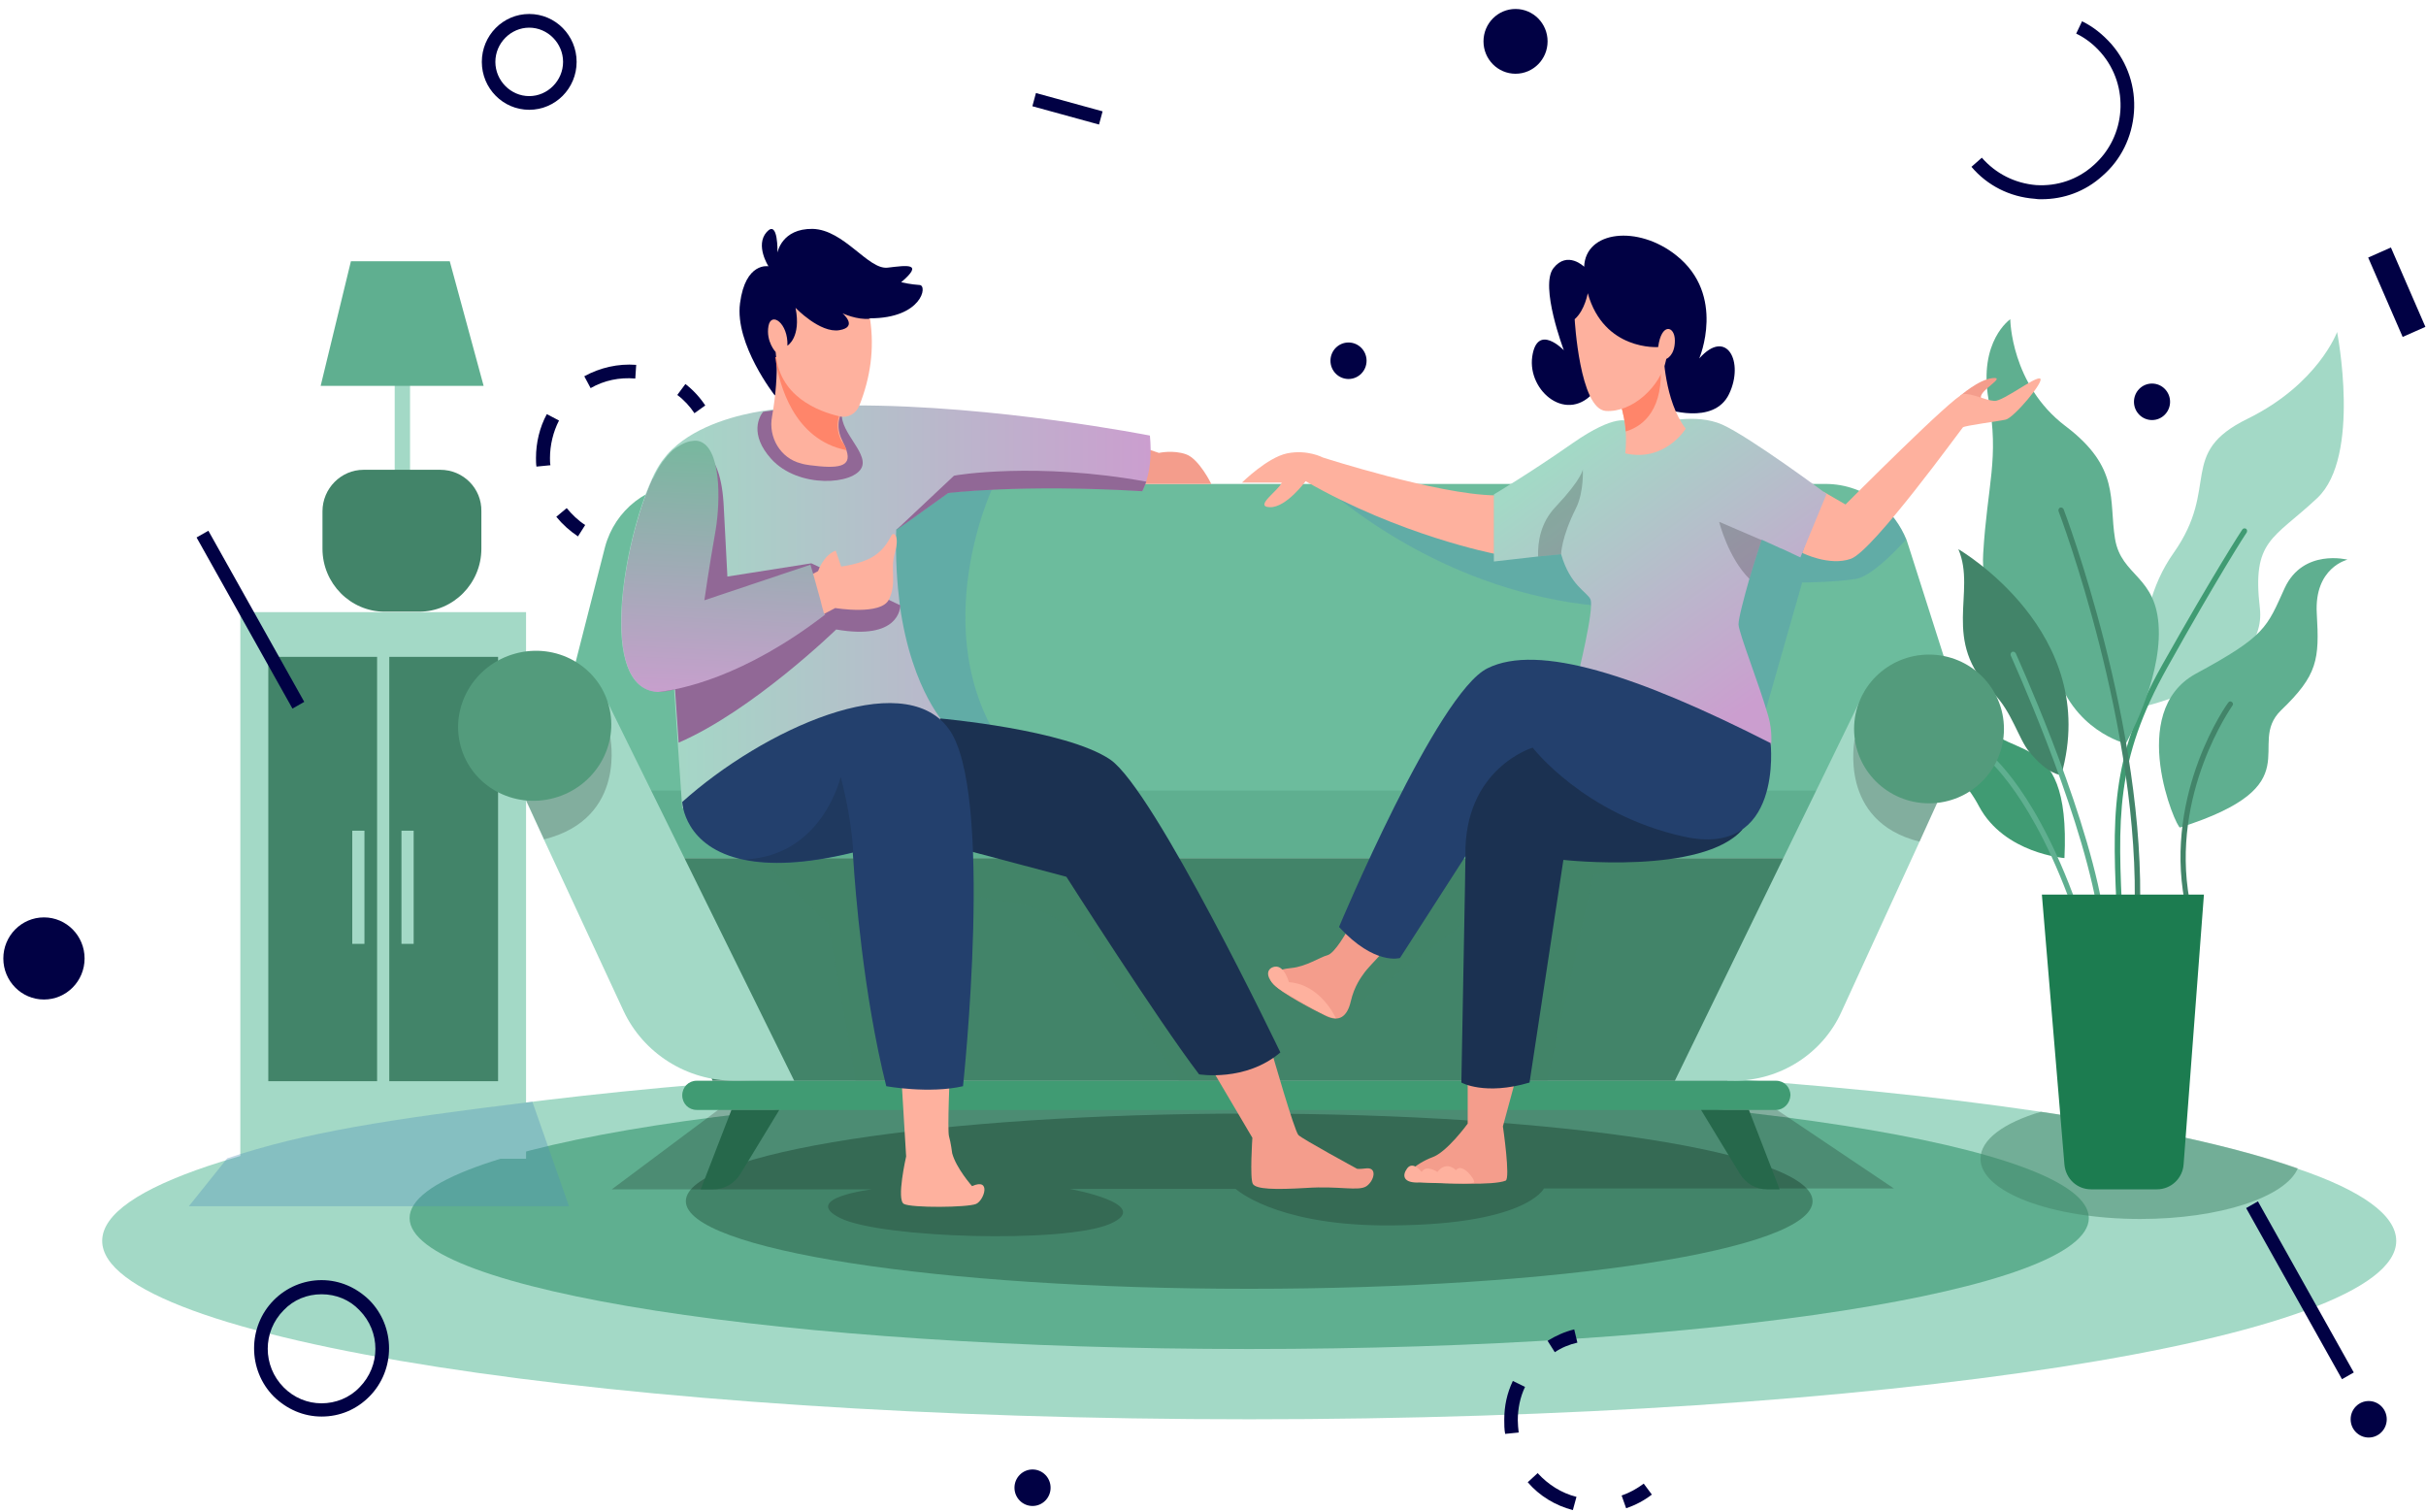 <svg width="268" height="167" viewBox="0 0 268 167" fill="none" xmlns="http://www.w3.org/2000/svg">
<path d="M264.711 137.07C264.711 147.956 207.963 156.776 138 156.776C68.037 156.776 11.289 147.956 11.289 137.07C11.289 134.096 15.478 131.324 22.958 128.804C31.535 125.931 44.5 123.411 60.457 121.496C81.9 118.926 108.778 117.363 137.95 117.363C171.859 117.363 202.677 119.43 225.416 122.806C237.334 124.57 247.058 126.687 253.84 129.106C260.822 131.475 264.711 134.197 264.711 137.07Z" fill="#A3D9C6"/>
<path d="M138 149.014C189.226 149.014 230.752 142.538 230.752 134.55C230.752 126.561 189.226 120.085 138 120.085C86.775 120.085 45.248 126.561 45.248 134.55C45.248 142.538 86.775 149.014 138 149.014Z" fill="#5FAF90"/>
<path d="M138 142.362C172.371 142.362 200.234 138.029 200.234 132.685C200.234 127.34 172.371 123.008 138 123.008C103.629 123.008 75.766 127.34 75.766 132.685C75.766 138.029 103.629 142.362 138 142.362Z" fill="#428469"/>
<path d="M58.114 67.618H26.548V127.998H58.114V67.618Z" fill="#A3D9C6"/>
<path d="M41.658 72.558H29.64V119.43H41.658V72.558Z" fill="#428469"/>
<path d="M55.022 72.558H43.004V119.43H55.022V72.558Z" fill="#428469"/>
<path d="M40.261 91.76H38.915V104.259H40.261V91.76Z" fill="#A3D9C6"/>
<path d="M45.697 91.76H44.35V104.259H45.697V91.76Z" fill="#A3D9C6"/>
<path d="M45.298 41.914H43.602V56.278H45.298V41.914Z" fill="#A3D9C6"/>
<path d="M35.424 42.62L38.765 28.861H49.686L53.426 42.62H35.424Z" fill="#5FAF90"/>
<path d="M48.639 51.894H40.162C37.669 51.894 35.624 53.96 35.624 56.48V60.613C35.624 64.443 38.716 67.568 42.506 67.568H46.296C50.086 67.568 53.177 64.443 53.177 60.613V56.48C53.227 53.96 51.183 51.894 48.639 51.894Z" fill="#428469"/>
<path opacity="0.35" d="M62.851 133.239H20.863L25.102 127.947C33.679 125.074 42.805 123.663 58.812 121.698L62.851 133.239Z" fill="#4E8FB7"/>
<path opacity="0.5" d="M253.84 129.056C252.494 132.231 245.213 134.65 236.437 134.65C226.713 134.65 218.784 131.677 218.784 127.998C218.784 125.881 221.377 124.016 225.466 122.806C237.384 124.57 247.058 126.687 253.84 129.056Z" fill="#428469"/>
<path d="M237.185 77.95C237.185 77.95 234.941 68.374 240.127 61.066C245.313 53.708 240.476 50.079 248.305 46.249C256.084 42.418 258.179 36.673 258.179 36.673C258.179 36.673 260.871 50.432 255.985 55.018C251.098 59.605 248.754 59.605 249.651 67.215C250.499 74.775 237.185 77.95 237.185 77.95Z" fill="#A3D9C6"/>
<path d="M234.143 102.193C233.993 102.193 233.894 102.042 233.894 101.89C233.345 90.298 232.996 83.898 238.88 73.414C244.615 63.234 247.657 58.546 247.707 58.496C247.806 58.345 247.956 58.345 248.106 58.395C248.255 58.496 248.255 58.647 248.205 58.798C248.155 58.849 245.114 63.536 239.429 73.717C233.644 84.049 233.943 90.399 234.492 101.89C234.442 102.042 234.342 102.193 234.143 102.193Z" fill="#409B73"/>
<path d="M228.059 94.784C228.059 94.784 221.427 94.28 218.634 89.089C215.892 83.898 212.9 84.855 211.852 80.773C210.805 76.69 207.913 73.011 207.913 73.011C207.913 73.011 215.842 72.558 218.385 78.656C220.928 84.754 228.807 79.311 228.059 94.784Z" fill="#409B73"/>
<path d="M229.605 101.588C229.455 101.588 229.356 101.538 229.306 101.386C224.718 87.829 219.283 83.595 219.233 83.545C219.083 83.444 219.083 83.242 219.183 83.142C219.283 82.99 219.482 82.99 219.582 83.091C219.831 83.242 225.167 87.426 229.854 101.185C229.904 101.336 229.804 101.487 229.655 101.538C229.655 101.588 229.605 101.588 229.605 101.588Z" fill="#5FAF90"/>
<path d="M234.841 82.134C234.841 82.134 228.857 80.722 227.012 73.767C225.167 66.812 218.634 68.778 219.083 61.167C219.532 53.557 220.878 50.634 219.682 44.182C218.535 37.681 222.075 35.262 222.075 35.262C222.075 35.262 222.125 42.469 228.159 47.055C234.243 51.642 232.946 55.22 233.644 59.504C234.342 63.738 238.282 63.536 238.481 69.483C238.681 75.38 234.841 82.134 234.841 82.134Z" fill="#5FAF90"/>
<path d="M236.088 101.437C235.938 101.437 235.789 101.286 235.789 101.134C236.537 80.571 227.511 56.732 227.411 56.48C227.361 56.329 227.411 56.178 227.561 56.077C227.71 56.026 227.86 56.077 227.959 56.228C228.059 56.48 237.135 80.42 236.387 101.084C236.387 101.336 236.237 101.437 236.088 101.437Z" fill="#428469"/>
<path d="M227.71 85.611C227.71 85.611 226.264 85.611 224.17 83.041C223.023 81.68 222.225 78.555 220.18 76.539C214.346 70.743 218.385 65.451 216.34 60.663C216.34 60.663 232.198 69.836 227.71 85.611Z" fill="#428469"/>
<path d="M231.899 100.177C231.749 100.177 231.65 100.076 231.6 99.925C229.455 88.484 222.175 72.558 222.125 72.406C222.075 72.255 222.125 72.104 222.275 72.003C222.424 71.953 222.574 72.003 222.674 72.154C222.723 72.306 230.054 88.282 232.198 99.824C232.248 99.975 232.148 100.126 231.949 100.177C231.949 100.177 231.949 100.177 231.899 100.177Z" fill="#5FAF90"/>
<path d="M240.825 91.407C240.426 91.508 234.841 78.656 242.57 74.422C250.3 70.239 250.4 69.332 252.394 64.947C254.439 60.562 259.326 61.822 259.326 61.822C259.326 61.822 255.635 62.679 255.935 67.77C256.234 72.86 256.034 74.574 251.995 78.454C248.006 82.335 255.586 86.72 240.825 91.407Z" fill="#5FAF90"/>
<path d="M241.623 99.773C241.473 99.773 241.374 99.673 241.324 99.522C239.08 87.476 246.061 77.698 246.161 77.598C246.261 77.446 246.46 77.446 246.56 77.547C246.709 77.648 246.709 77.85 246.61 77.95C246.56 78.051 239.728 87.627 241.872 99.421C241.922 99.572 241.822 99.723 241.623 99.773C241.673 99.773 241.623 99.773 241.623 99.773Z" fill="#428469"/>
<path d="M238.282 131.374H231.001C229.455 131.374 228.209 130.215 228.059 128.653L225.566 98.816H243.468L241.224 128.602C241.124 130.165 239.828 131.374 238.282 131.374Z" fill="#1C7C50"/>
<path opacity="0.2" d="M77.412 131.374H96.361C96.361 131.374 88.383 132.332 92.821 134.55C97.259 136.767 117.505 137.372 122.591 135.205C127.628 133.038 118.153 131.324 118.153 131.324H136.504C136.504 131.324 140.693 135.205 152.461 135.356C168.568 135.507 170.563 131.274 170.563 131.274H190.809C190.809 131.274 194.798 131.274 201.779 131.274H209.21L191.507 119.379H83.645L67.588 131.374H77.412Z" fill="black"/>
<path d="M196.194 122.605H76.963C76.066 122.605 75.368 121.899 75.368 120.992C75.368 120.085 76.066 119.379 76.963 119.379H196.194C197.092 119.379 197.79 120.085 197.79 120.992C197.74 121.899 197.042 122.605 196.194 122.605Z" fill="#409B73"/>
<path d="M215.243 74.12L209.559 94.784H63.848L62.851 76.035L66.84 60.411C67.937 56.329 71.578 53.456 75.816 53.456H201.68C203.924 53.456 206.068 54.262 207.714 55.623C208.96 56.682 209.958 58.042 210.606 59.605C210.706 59.857 210.755 60.109 210.855 60.361L215.243 74.12Z" fill="#6CBC9D"/>
<path opacity="0.35" d="M109.576 54.061C109.576 54.061 101.647 71.096 111.87 83.898H91.774V53.456L109.576 54.061Z" fill="#4E8FB7"/>
<path opacity="0.35" d="M210.556 59.605C208.96 61.369 206.617 63.637 205.071 63.939C202.577 64.342 199.087 64.342 199.087 64.342L191.607 90.55L179.439 67.114C162.834 66.56 150.666 57.589 145.929 53.456H153.01L177.993 58.95L191.607 55.22L201.73 58.546L207.664 55.674C208.96 56.682 209.958 58.042 210.556 59.605Z" fill="#4E8FB7"/>
<path d="M203.076 94.784L190.809 119.379H78.709L69.932 94.784H203.076Z" fill="#428469"/>
<path opacity="0.35" d="M137.102 119.379H130.221L121.045 105.67C118.901 102.445 115.51 100.278 111.77 99.673L104.839 98.514V119.379H94.516L91.474 102.042L83.895 94.784H119.998L137.102 119.379Z" fill="#428469"/>
<path opacity="0.35" d="M185.373 94.784L176.048 96.649L170.962 119.379H165.975L163.432 100.681L148.821 111.769L156.8 94.784H185.373Z" fill="#428469"/>
<path d="M207.913 87.325H67.588V94.784H207.913V87.325Z" fill="#5FAF90"/>
<path d="M87.734 119.379H81.102C75.866 119.379 71.079 116.355 68.885 111.668L60.058 92.667L58.064 88.333L61.305 83.494L66.342 75.985L87.734 119.379Z" fill="#A3D9C6"/>
<path opacity="0.2" d="M60.108 92.718L58.114 88.383L61.355 83.545L67.389 81.327C67.389 81.327 69.383 90.399 60.108 92.718Z" fill="black"/>
<path d="M61.228 88.144C65.745 86.901 68.441 82.323 67.248 77.921C66.055 73.517 61.426 70.956 56.909 72.199C52.392 73.443 49.696 78.02 50.889 82.423C52.081 86.826 56.71 89.387 61.228 88.144Z" fill="#539B7C"/>
<path d="M185.024 119.379H191.507C196.643 119.379 201.331 116.406 203.425 111.769L212.052 92.969L213.997 88.686L210.805 83.897L205.918 76.489L185.024 119.379Z" fill="#A3D9C6"/>
<path opacity="0.2" d="M212.052 92.97L213.997 88.686L210.805 83.898L204.871 81.68C204.921 81.68 202.976 90.702 212.052 92.97Z" fill="black"/>
<path d="M213.099 88.736C217.671 88.736 221.377 85.058 221.377 80.521C221.377 75.984 217.671 72.306 213.099 72.306C208.528 72.306 204.821 75.984 204.821 80.521C204.821 85.058 208.528 88.736 213.099 88.736Z" fill="#539B7C"/>
<path d="M80.803 122.605L77.412 131.374H78.808C80.055 131.374 81.152 130.719 81.8 129.661L86.089 122.605H80.803Z" fill="#26684B"/>
<path d="M193.202 122.605L196.593 131.374H195.197C193.95 131.374 192.853 130.719 192.205 129.661L187.917 122.605H193.202Z" fill="#26684B"/>
<path d="M126.381 53.456H133.811C133.811 53.456 132.465 50.684 131.019 50.18C129.572 49.676 128.027 50.029 128.027 50.029L126.231 49.424L126.381 53.456Z" fill="#F49D8C"/>
<path d="M126.78 52.599C126.73 52.801 126.68 53.002 126.63 53.154C126.381 53.859 126.182 54.212 126.182 54.212C112.867 53.406 104.739 54.414 104.739 54.414L100.45 57.488L99.004 58.496C98.904 61.671 99.104 64.443 99.403 66.862C100.75 76.539 104.689 80.319 104.689 80.319C88.881 79.362 75.367 89.29 75.367 89.29L74.869 82.033L74.47 76.136C73.772 76.338 73.173 76.438 72.625 76.388C65.993 76.086 68.885 59.756 72.026 52.901C72.375 52.095 72.774 51.44 73.123 50.936C73.472 50.482 73.822 50.029 74.27 49.626C77.113 46.904 81.651 45.795 84.244 45.392C85.49 45.19 86.288 45.14 86.288 45.14C88.831 44.888 91.574 44.787 94.317 44.787C109.925 44.737 127.029 48.114 127.029 48.114C127.229 50.18 127.029 51.642 126.78 52.599Z" fill="url(#paint0_linear)"/>
<path d="M99.454 66.862C99.454 66.862 99.454 66.913 99.454 66.862C99.454 67.165 99.305 70.743 92.373 69.534C92.373 69.534 83.148 78.505 74.97 82.033L74.571 76.136C73.873 76.338 73.274 76.438 72.726 76.388C66.093 76.085 68.986 59.756 72.127 52.901L76.865 49.626C76.865 49.626 79.657 49.273 79.956 56.026C80.305 62.78 80.355 63.687 80.355 63.687L89.63 62.225L99.454 66.862Z" fill="#916896"/>
<path d="M95.214 51.591C94.417 53.557 88.183 54.01 85.191 50.684C82.748 47.962 83.895 45.997 84.294 45.493C85.54 45.291 86.338 45.241 86.338 45.241C88.881 44.989 90.377 45.241 93.12 45.241C92.322 47.358 95.913 49.877 95.214 51.591Z" fill="#916896"/>
<path d="M126.63 53.204C126.381 53.91 126.182 54.262 126.182 54.262C112.867 53.456 104.739 54.464 104.739 54.464L100.45 57.538L99.004 58.546L105.387 52.549C105.437 52.498 114.513 50.986 126.63 53.204Z" fill="#916896"/>
<path d="M133.711 117.817L138.349 125.679C138.349 125.679 138.05 130.165 138.399 130.77C138.748 131.374 140.842 131.425 144.283 131.223C147.973 130.971 150.068 131.626 150.965 131.022C151.813 130.417 152.162 128.955 150.965 129.056C150.118 129.157 149.918 129.106 149.918 129.106C149.918 129.106 143.884 125.83 143.435 125.377C142.987 124.923 140.493 116.204 140.493 116.204L133.711 117.817Z" fill="#F49D8C"/>
<path d="M106.783 93.927L117.804 96.85C117.804 96.85 127.927 112.726 132.465 118.674C132.465 118.674 137.601 119.53 141.441 116.254C141.441 116.254 127.528 87.224 122.641 83.898C117.704 80.571 103.841 79.362 103.841 79.362L106.783 93.927Z" fill="#1B3151"/>
<path d="M85.59 43.678C85.59 43.678 81.152 38.034 81.75 33.498C82.349 28.911 84.892 29.415 84.892 29.415C84.892 29.415 83.396 27.097 84.692 25.635C85.989 24.174 85.889 27.903 85.889 27.903C85.889 27.903 86.338 25.232 89.779 25.282C93.27 25.383 95.912 29.818 98.057 29.566C100.201 29.314 102.096 29.012 99.553 31.179C99.553 31.179 100.65 31.431 101.597 31.482C102.495 31.532 101.847 35.161 96.112 35.161L90.228 40.05L85.59 43.678Z" fill="#010144"/>
<path d="M89.48 51.39C89.131 51.339 88.781 51.289 88.482 51.188C86.238 50.634 84.842 48.315 85.291 45.997C85.74 43.426 85.839 41.31 85.79 40.1C85.79 39.848 85.79 39.596 85.79 39.445C85.79 39.092 85.74 38.89 85.74 38.89L86.488 39.495L93.369 44.938C93.369 44.938 91.923 46.501 93.07 48.718C93.269 49.122 93.419 49.474 93.519 49.777C94.117 51.591 92.571 51.793 89.48 51.39Z" fill="#FEB19E"/>
<path d="M93.519 49.726C87.585 48.567 86.089 42.217 85.74 40.1C85.69 39.697 85.64 39.445 85.64 39.445H85.69L86.388 39.495L93.27 44.938C93.27 44.938 91.823 46.501 92.97 48.718C93.27 49.071 93.419 49.424 93.519 49.726Z" fill="#FF856A"/>
<path d="M96.112 35.211C96.611 38.538 96.162 41.713 94.915 44.838C94.566 45.694 93.668 46.198 92.771 45.997C90.377 45.442 85.989 43.779 85.69 38.89C85.69 38.89 84.593 37.731 84.892 36.018C85.191 34.354 87.086 35.715 86.986 38.185C86.986 38.185 88.532 37.278 87.884 34.002C87.884 34.002 90.577 36.824 92.721 36.471C94.865 36.118 93.07 34.606 93.07 34.606C93.07 34.606 94.666 35.362 96.112 35.211Z" fill="#FEB19E"/>
<path d="M89.33 63.637L90.377 63.082C90.377 63.082 90.926 61.369 92.322 60.814L92.921 62.578C92.921 62.578 95.115 62.326 96.461 61.47C97.857 60.613 98.256 59.454 98.506 59.101C98.755 58.748 99.403 59.202 98.855 61.066C98.306 62.931 99.104 64.342 98.206 66.207C97.359 68.022 92.272 67.165 92.272 67.165L90.726 67.971L89.33 63.637Z" fill="#FEB19E"/>
<path d="M91.175 67.87C82.15 74.826 75.118 76.186 72.675 76.438C65.245 76.086 69.733 55.825 73.174 51.037C73.523 50.583 73.872 50.13 74.321 49.726C75.118 49.122 75.867 48.769 76.415 48.718C76.714 48.668 76.963 48.668 77.163 48.718C79.656 49.323 79.606 55.22 79.058 58.546C78.31 62.78 77.811 66.308 77.811 66.308L89.53 62.377L89.829 63.385L90.627 66.258L90.777 66.862L91.026 67.77L91.175 67.87Z" fill="url(#paint1_linear)"/>
<path d="M99.603 119.48L100.101 127.746C100.101 127.746 99.004 132.534 99.852 132.987C100.7 133.441 106.883 133.39 107.831 132.987C108.728 132.584 109.526 130.064 107.382 131.022C107.382 131.022 105.637 129.056 105.188 127.393C105.188 127.393 105.038 126.183 104.839 125.528C104.639 124.873 104.938 118.22 104.938 118.22L99.603 119.48Z" fill="#FEB19E"/>
<path d="M106.384 119.984C102.644 120.841 97.907 119.984 97.907 119.984C95.364 109.854 94.466 98.161 94.267 94.986C94.217 94.431 94.217 94.179 94.217 94.179C88.831 95.49 84.992 95.54 82.249 94.986C75.517 93.625 75.367 88.585 75.367 88.585C84.294 80.571 99.603 73.616 104.739 80.42C109.925 87.123 106.384 119.984 106.384 119.984Z" fill="#23406D"/>
<path opacity="0.49" d="M94.267 94.935C94.217 94.381 94.217 94.129 94.217 94.129C88.831 95.439 84.992 95.49 82.249 94.935C90.876 94.582 92.871 85.813 92.871 85.813C94.367 91.609 94.267 94.935 94.267 94.935Z" fill="#1B3151"/>
<path d="M216.54 43.729C216.54 43.729 218.585 41.914 220.13 41.763C221.676 41.612 218.734 43.074 218.834 43.88C218.934 44.787 216.54 43.729 216.54 43.729Z" fill="#F49D8C"/>
<path d="M201.43 54.315L203.874 55.726C203.874 55.726 215.892 43.63 216.889 43.529C217.886 43.428 219.333 44.234 220.33 44.285C221.277 44.335 224.818 41.563 225.366 41.815C225.915 42.067 222.474 46.15 221.577 46.351C220.679 46.553 217.039 47.007 216.839 47.208C216.64 47.41 206.916 60.867 204.472 61.723C202.079 62.58 199.087 61.068 199.087 61.068L201.43 54.315Z" fill="#FEB19E"/>
<path d="M165.078 61.167C165.078 61.167 154.655 59.151 144.233 53.154C144.233 53.154 142.089 56.077 140.294 56.026C138.449 55.976 141.291 54.162 141.59 53.305H137.202C137.202 53.305 139.995 50.533 142.189 50.079C144.433 49.626 146.128 50.533 146.128 50.533C146.128 50.533 158.794 54.615 165.078 54.716V61.167Z" fill="#FEB19E"/>
<path d="M201.779 54.565L198.887 61.57L196.843 60.613L196.693 60.562L194.599 59.605C194.599 59.605 194.599 59.605 194.599 59.655C194.499 60.008 193.851 61.873 193.252 63.939C192.654 66.056 192.055 68.274 192.055 68.979C192.105 69.987 194.299 75.481 195.347 79.11C195.845 80.874 195.646 82.335 195.646 82.335L174.253 74.826C174.253 74.826 176.148 67.266 175.699 66.207C175.35 65.401 173.455 64.695 172.458 61.218L169.915 61.47L165.028 62.024V54.615C165.028 54.615 168.867 52.347 173.704 48.97C178.542 45.594 179.838 46.551 179.838 46.551L183.428 46.702C183.428 46.702 187.318 45.594 190.26 46.904C193.302 48.265 201.779 54.565 201.779 54.565Z" fill="url(#paint2_linear)"/>
<path opacity="0.2" d="M174.103 56.127C172.458 59.403 172.458 61.218 172.458 61.218L169.915 61.47C169.865 59.907 170.164 57.74 171.859 55.976C174.802 52.851 174.851 51.843 174.851 51.843C174.851 51.843 175.001 54.313 174.103 56.127Z" fill="black"/>
<path opacity="0.2" d="M194.599 59.655C194.499 60.008 193.851 61.873 193.252 63.939C190.908 61.621 189.911 57.639 189.911 57.639L194.599 59.655Z" fill="black"/>
<path d="M183.927 45.14C183.927 45.14 189.313 47.055 191.008 43.527C192.704 39.999 190.759 36.169 187.717 39.596C187.717 39.596 190.709 32.59 185.174 28.206C180.935 24.829 175.151 25.484 175.001 29.465C175.001 29.465 173.156 27.651 171.61 29.617C170.064 31.582 172.757 38.689 172.757 38.689C172.757 38.689 169.815 35.614 169.266 39.394C168.718 43.225 173.206 46.954 176.248 43.124L183.927 45.14Z" fill="#010144"/>
<path d="M186.221 47.358C186.221 47.358 183.927 51.087 179.539 50.079C179.539 50.079 179.688 49.071 179.589 47.66C179.539 46.753 179.339 45.644 178.99 44.535L183.229 39.495L183.728 38.89C183.778 38.89 183.827 44.233 186.221 47.358Z" fill="#FEB19E"/>
<path d="M183.478 40.906C183.578 45.745 181.135 47.206 179.589 47.66C179.539 46.753 179.339 45.644 178.99 44.535L183.229 39.495C183.379 39.848 183.478 40.301 183.478 40.906Z" fill="#FF856A"/>
<path d="M173.954 35.261C173.954 35.261 174.502 45.19 177.395 45.392C180.287 45.593 183.478 42.721 184.077 39.646C184.077 39.646 185.024 39.294 185.024 37.63C185.024 35.967 183.528 35.614 183.179 38.336C183.179 38.336 177.195 38.789 175.4 32.389C175.4 32.338 175.101 34.254 173.954 35.261Z" fill="#FEB19E"/>
<path d="M162.136 118.22V124.117C162.136 124.117 159.842 127.292 158.197 127.846C156.551 128.451 153.809 130.417 156.85 130.568C159.892 130.719 164.929 130.971 166.325 130.417C166.874 130.215 166.026 124.419 166.026 124.419L167.721 118.17H162.136V118.22Z" fill="#F49D8C"/>
<path d="M156.85 130.618C156.85 130.618 162.634 130.87 162.834 130.618C163.033 130.366 161.537 128.35 160.839 129.258C160.839 129.258 159.792 128.149 158.794 129.459C158.794 129.459 157.548 128.602 157.049 129.459C157.049 129.459 156.102 128.199 155.453 129.056C154.855 129.862 155.005 130.719 156.85 130.618Z" fill="#FEB19E"/>
<path d="M173.106 84.049L174.153 82.587L166.773 80.571L156.451 88.433L161.886 94.582L161.836 97.909L161.437 119.581C161.437 119.581 164.03 121.042 168.967 119.581L172.707 94.986C172.707 94.986 188.116 96.699 192.504 91.609L173.106 84.049Z" fill="#1B3151"/>
<path d="M148.872 102.747C148.872 102.747 147.475 105.318 146.628 105.519C145.83 105.721 144.284 106.779 142.638 106.93C141.042 107.082 139.646 107.686 140.693 108.745C141.741 109.803 145.032 111.517 146.478 112.222C147.924 112.928 148.822 112.323 149.221 110.61C149.62 108.896 150.368 107.938 150.766 107.384C151.165 106.83 154.207 103.654 154.207 103.654L148.872 102.747Z" fill="#F49D8C"/>
<path d="M147.574 112.474C147.574 112.474 145.929 108.745 142.388 108.493C142.388 108.493 141.89 106.628 140.842 106.779C139.795 106.93 139.496 108.291 142.189 109.803C144.882 111.366 146.777 112.474 147.574 112.474Z" fill="#FEB19E"/>
<path d="M195.596 82.083C195.596 82.083 197.042 94.834 186.022 92.415C175.001 89.996 169.316 82.587 169.316 82.587C169.316 82.587 161.687 84.855 161.886 94.582L154.655 105.822C154.655 105.822 151.863 106.678 147.923 102.394C147.923 102.394 158.745 76.539 164.33 73.817C169.915 71.046 180.835 74.573 195.596 82.083Z" fill="#23406D"/>
<path d="M58.463 12.128C55.57 12.128 53.227 9.759 53.227 6.836C53.227 3.913 55.57 1.544 58.463 1.544C61.355 1.544 63.699 3.913 63.699 6.836C63.699 9.759 61.355 12.128 58.463 12.128ZM58.463 3.056C56.418 3.056 54.723 4.77 54.723 6.836C54.723 8.902 56.418 10.616 58.463 10.616C60.507 10.616 62.203 8.902 62.203 6.836C62.203 4.77 60.507 3.056 58.463 3.056Z" fill="#010144"/>
<path d="M35.524 156.474C33.529 156.474 31.684 155.667 30.238 154.256C27.346 151.333 27.346 146.545 30.238 143.622C31.634 142.21 33.529 141.404 35.524 141.404C37.519 141.404 39.364 142.21 40.81 143.622C43.702 146.545 43.702 151.333 40.81 154.256C39.364 155.718 37.519 156.474 35.524 156.474ZM35.524 142.966C33.928 142.966 32.432 143.571 31.335 144.73C28.991 147.099 28.991 150.879 31.335 153.248C32.482 154.407 33.978 155.012 35.524 155.012C37.07 155.012 38.616 154.407 39.713 153.248C42.056 150.879 42.056 147.099 39.713 144.73C38.616 143.571 37.12 142.966 35.524 142.966Z" fill="#010144"/>
<path d="M225.516 22.006C225.267 22.006 225.017 22.006 224.768 21.956C222.025 21.754 219.532 20.494 217.787 18.428L218.934 17.42C220.479 19.184 222.574 20.242 224.918 20.444C227.261 20.595 229.505 19.839 231.251 18.277C234.891 15.102 235.29 9.507 232.098 5.828C231.301 4.921 230.403 4.215 229.356 3.711L230.004 2.35C231.251 2.955 232.298 3.812 233.245 4.87C235.041 6.937 235.938 9.608 235.739 12.38C235.539 15.152 234.293 17.672 232.248 19.436C230.353 21.15 228.009 22.006 225.516 22.006Z" fill="#010144"/>
<path d="M63.848 59.252C62.951 58.647 62.153 57.942 61.455 57.085L62.602 56.127C63.2 56.833 63.848 57.488 64.646 57.992L63.848 59.252Z" fill="#010144"/>
<path d="M59.261 51.541C59.211 51.238 59.211 50.886 59.211 50.583C59.211 48.92 59.61 47.206 60.407 45.745L61.754 46.45C61.106 47.71 60.757 49.172 60.757 50.583C60.757 50.835 60.757 51.138 60.806 51.39L59.261 51.541ZM65.245 42.872L64.546 41.562C66.292 40.604 68.286 40.15 70.281 40.302L70.181 41.814C68.436 41.662 66.74 42.015 65.245 42.872Z" fill="#010144"/>
<path d="M76.714 45.644C76.215 44.888 75.567 44.182 74.819 43.628L75.717 42.418C76.564 43.074 77.312 43.88 77.911 44.787L76.714 45.644Z" fill="#010144"/>
<path d="M179.639 166.604L179.14 165.193C180.038 164.89 180.835 164.437 181.583 163.882L182.481 165.092C181.633 165.747 180.686 166.251 179.639 166.604Z" fill="#010144"/>
<path d="M173.754 166.806C171.81 166.302 170.064 165.243 168.768 163.731L169.865 162.723C171.012 163.983 172.508 164.941 174.153 165.344L173.754 166.806ZM166.274 158.389C166.175 157.885 166.175 157.33 166.175 156.826C166.175 155.314 166.474 153.903 167.122 152.542L168.469 153.198C167.92 154.357 167.671 155.617 167.671 156.877C167.671 157.33 167.721 157.784 167.77 158.238L166.274 158.389Z" fill="#010144"/>
<path d="M171.76 149.367L170.962 148.107C171.86 147.553 172.857 147.099 173.904 146.847L174.253 148.309C173.356 148.51 172.508 148.863 171.76 149.367Z" fill="#010144"/>
<path d="M23.019 58.627L21.715 59.369L32.307 78.271L33.611 77.529L23.019 58.627Z" fill="#010144"/>
<path d="M114.44 10.276L114.046 11.735L121.408 13.758L121.803 12.3L114.44 10.276Z" fill="#010144"/>
<path d="M249.433 132.704L248.13 133.446L258.719 152.347L260.023 151.605L249.433 132.704Z" fill="#010144"/>
<path d="M167.421 8.146C169.377 8.146 170.962 6.544 170.962 4.568C170.962 2.592 169.377 0.99 167.421 0.99C165.466 0.99 163.881 2.592 163.881 4.568C163.881 6.544 165.466 8.146 167.421 8.146Z" fill="#010144"/>
<path d="M4.856 110.408C7.335 110.408 9.344 108.377 9.344 105.872C9.344 103.367 7.335 101.336 4.856 101.336C2.377 101.336 0.368 103.367 0.368 105.872C0.368 108.377 2.377 110.408 4.856 110.408Z" fill="#010144"/>
<path d="M237.733 46.4C238.835 46.4 239.728 45.497 239.728 44.384C239.728 43.271 238.835 42.368 237.733 42.368C236.632 42.368 235.739 43.271 235.739 44.384C235.739 45.497 236.632 46.4 237.733 46.4Z" fill="#010144"/>
<path d="M261.669 158.792C262.771 158.792 263.664 157.889 263.664 156.776C263.664 155.663 262.771 154.76 261.669 154.76C260.568 154.76 259.675 155.663 259.675 156.776C259.675 157.889 260.568 158.792 261.669 158.792Z" fill="#010144"/>
<path d="M114.064 166.352C115.166 166.352 116.059 165.449 116.059 164.336C116.059 163.223 115.166 162.32 114.064 162.32C112.962 162.32 112.069 163.223 112.069 164.336C112.069 165.449 112.962 166.352 114.064 166.352Z" fill="#010144"/>
<path d="M148.971 41.864C150.072 41.864 150.965 40.961 150.965 39.848C150.965 38.735 150.072 37.832 148.971 37.832C147.869 37.832 146.976 38.735 146.976 39.848C146.976 40.961 147.869 41.864 148.971 41.864Z" fill="#010144"/>
<path d="M264.124 27.337L261.613 28.451L265.422 37.219L267.933 36.104L264.124 27.337Z" fill="#010144"/>
<defs>
<linearGradient id="paint0_linear" x1="68.677" y1="67.094" x2="127.107" y2="67.094" gradientUnits="userSpaceOnUse">
<stop offset="0.071" stop-color="#A3D9C6"/>
<stop offset="1" stop-color="#CB9ECF"/>
</linearGradient>
<linearGradient id="paint1_linear" x1="80.937" y1="47.437" x2="79.408" y2="78.073" gradientUnits="userSpaceOnUse">
<stop offset="0.071" stop-color="#79B79F"/>
<stop offset="1" stop-color="#CB9ECF"/>
</linearGradient>
<linearGradient id="paint2_linear" x1="174.576" y1="45.83" x2="196.26" y2="75.745" gradientUnits="userSpaceOnUse">
<stop offset="0.071" stop-color="#A3D9C6"/>
<stop offset="1" stop-color="#CB9ECF"/>
</linearGradient>
</defs>
</svg>
